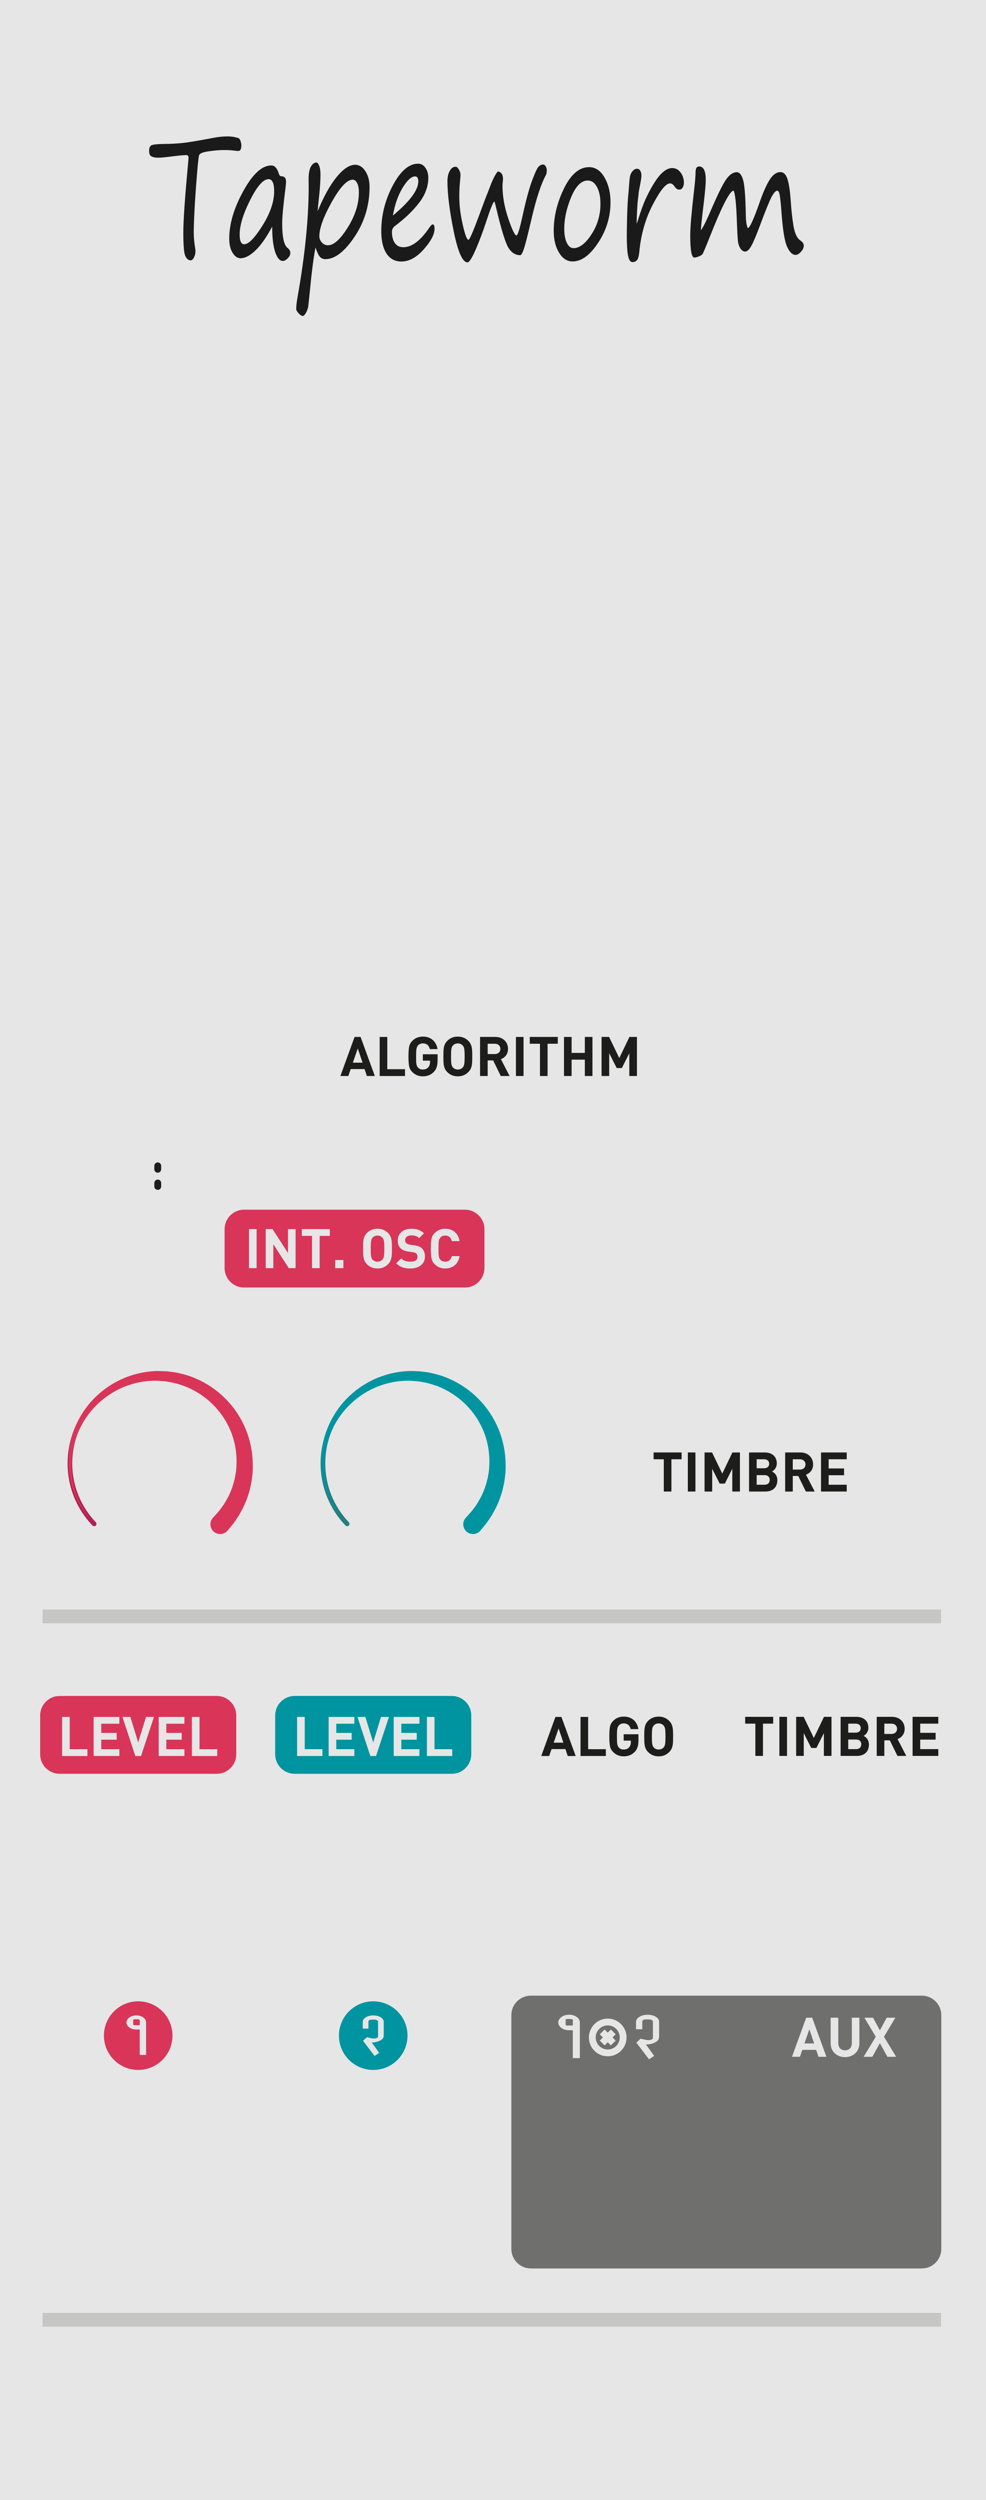 <?xml version="1.0" encoding="UTF-8" standalone="no"?>
<!-- Generator: Adobe Illustrator 16.0.3, SVG Export Plug-In . SVG Version: 6.00 Build 0)  -->

<svg
   xmlns:dc="http://purl.org/dc/elements/1.1/"
   xmlns:cc="http://creativecommons.org/ns#"
   xmlns:rdf="http://www.w3.org/1999/02/22-rdf-syntax-ns#"
   xmlns:svg="http://www.w3.org/2000/svg"
   xmlns="http://www.w3.org/2000/svg"
   xmlns:sodipodi="http://sodipodi.sourceforge.net/DTD/sodipodi-0.dtd"
   xmlns:inkscape="http://www.inkscape.org/namespaces/inkscape"
   version="1.1"
   x="0px"
   y="0px"
   width="150px"
   height="380px"
   viewBox="0 0 150 380"
   enable-background="new 0 0 150 380"
   xml:space="preserve"
   id="svg466"
   sodipodi:docname="Tapeworm.svg"
   inkscape:version="0.92.4 (5da689c313, 2019-01-14)"><defs
   id="defs470" /><sodipodi:namedview
   pagecolor="#ffffff"
   bordercolor="#666666"
   borderopacity="1"
   objecttolerance="10"
   gridtolerance="10"
   guidetolerance="10"
   inkscape:pageopacity="0"
   inkscape:pageshadow="2"
   inkscape:window-width="1366"
   inkscape:window-height="715"
   id="namedview468"
   showgrid="false"
   inkscape:zoom="7.5785761"
   inkscape:cx="75"
   inkscape:cy="334.38495"
   inkscape:window-x="-8"
   inkscape:window-y="-8"
   inkscape:window-maximized="1"
   inkscape:current-layer="faceplate" />
<g
   id="faceplate">
	<rect
   id="background"
   fill="#E6E6E6"
   width="150"
   height="380" />
	
	
	
	
	
	
	
	
	<g
   id="g39">
		<path
   fill="#D83559"
   d="M70.739,183.862H37.125c-1.627,0-2.958,1.331-2.958,2.957v5.917c0,1.626,1.331,2.956,2.958,2.956h33.614    c1.627,0,2.958-1.33,2.958-2.956v-5.917C73.697,185.192,72.366,183.862,70.739,183.862z M39.037,192.749h-1.159v-5.939h1.159    V192.749z M44.969,192.749h-1.035l-2.352-3.645v3.645h-1.159v-5.939h1.034l2.352,3.637v-3.637h1.16V192.749z M50.177,187.845    h-1.552v4.904h-1.159v-4.904h-1.552v-1.035h4.263V187.845z M52.239,192.749h-1.243v-1.234h1.243V192.749z M59.032,192.148    c-0.417,0.417-0.927,0.651-1.602,0.651c-0.676,0-1.194-0.234-1.61-0.651c-0.6-0.6-0.584-1.343-0.584-2.369    c0-1.026-0.016-1.768,0.584-2.369c0.417-0.417,0.934-0.651,1.61-0.651c0.675,0,1.184,0.234,1.602,0.651    c0.6,0.601,0.591,1.343,0.591,2.369C59.623,190.805,59.632,191.549,59.032,192.148z M62.446,192.8    c-0.901,0-1.585-0.191-2.169-0.784l0.751-0.75c0.376,0.375,0.884,0.499,1.434,0.499c0.684,0,1.052-0.259,1.052-0.733    c0-0.208-0.058-0.383-0.185-0.501c-0.116-0.108-0.25-0.167-0.525-0.208l-0.718-0.1c-0.508-0.075-0.883-0.234-1.15-0.493    c-0.284-0.283-0.425-0.667-0.425-1.167c0-1.06,0.783-1.802,2.068-1.802c0.817,0,1.41,0.201,1.918,0.693l-0.734,0.725    c-0.375-0.358-0.825-0.408-1.217-0.408c-0.618,0-0.918,0.342-0.918,0.75c0,0.15,0.051,0.309,0.175,0.425    c0.117,0.109,0.31,0.201,0.55,0.234l0.701,0.1c0.542,0.075,0.884,0.225,1.135,0.458c0.317,0.301,0.458,0.735,0.458,1.261    C64.648,192.148,63.688,192.8,62.446,192.8z M66.995,191.457c0.175,0.208,0.426,0.308,0.742,0.308c0.56,0,0.876-0.334,1.001-0.841    h1.177c-0.201,1.208-1.051,1.876-2.187,1.876c-0.633,0-1.167-0.218-1.602-0.651c-0.259-0.257-0.417-0.559-0.483-0.893    c-0.067-0.333-0.101-0.825-0.101-1.476c0-0.65,0.034-1.142,0.101-1.476c0.066-0.342,0.224-0.634,0.483-0.893    c0.434-0.434,0.968-0.651,1.602-0.651c1.143,0,1.986,0.667,2.187,1.877h-1.177c-0.125-0.509-0.442-0.842-1.001-0.842    c-0.316,0-0.566,0.1-0.742,0.309c-0.242,0.258-0.292,0.525-0.292,1.676C66.703,190.932,66.753,191.198,66.995,191.457z"
   id="path35" />
		<path
   fill="#D83559"
   d="M57.431,187.795c-0.318,0-0.584,0.124-0.751,0.317c-0.224,0.25-0.283,0.525-0.283,1.667    c0,1.144,0.059,1.418,0.283,1.669c0.167,0.191,0.434,0.315,0.751,0.315c0.316,0,0.575-0.124,0.742-0.315    c0.225-0.251,0.292-0.526,0.292-1.669c0-1.142-0.066-1.418-0.292-1.667C58.005,187.919,57.747,187.795,57.431,187.795z"
   id="path37" />
	</g>
	<g
   id="g53">
		<path
   fill="#1D1D1B"
   d="M102.142,221.797v4.905h-1.16v-4.905h-1.55v-1.035h4.262v1.035H102.142z"
   id="path41" />
		<path
   fill="#1D1D1B"
   d="M104.639,226.702v-5.94h1.159v5.94H104.639z"
   id="path43" />
		<path
   fill="#1D1D1B"
   d="M111.404,226.702v-3.462l-1.134,2.253h-0.784l-1.143-2.253v3.462h-1.159v-5.94h1.142l1.552,3.214    l1.543-3.214h1.143v5.94H111.404z"
   id="path45" />
		<path
   fill="#1D1D1B"
   d="M116.438,226.702h-2.485v-5.94h2.385c1.16,0,1.836,0.652,1.836,1.669c0,0.66-0.435,1.084-0.733,1.227    c0.358,0.167,0.816,0.542,0.816,1.335C118.256,226.101,117.497,226.702,116.438,226.702z M116.245,221.797h-1.134v1.367h1.134    c0.493,0,0.769-0.274,0.769-0.683C117.014,222.072,116.738,221.797,116.245,221.797z M116.32,224.208h-1.209v1.461h1.209    c0.526,0,0.776-0.335,0.776-0.736C117.097,224.534,116.847,224.208,116.32,224.208z"
   id="path47" />
		<path
   fill="#1D1D1B"
   d="M122.597,226.702l-1.16-2.368h-0.833v2.368h-1.159v-5.94h2.327c1.209,0,1.926,0.828,1.926,1.82    c0,0.833-0.508,1.351-1.084,1.559l1.326,2.562H122.597z M121.695,221.797h-1.092v1.569h1.092c0.51,0,0.843-0.326,0.843-0.784    C122.538,222.123,122.205,221.797,121.695,221.797z"
   id="path49" />
		<path
   fill="#1D1D1B"
   d="M124.901,226.702v-5.94h3.912v1.035h-2.752v1.395h2.344v1.032h-2.344v1.445h2.752v1.033H124.901z"
   id="path51" />
	</g>
	<rect
   x="6.479"
   y="351.541"
   fill="#C6C6C5"
   width="136.679"
   height="2.091"
   id="rect55" />
	
	<g
   id="g241">
		<path
   fill="#1D1D1B"
   d="M55.812,163.545l-0.351-1.052h-2.11l-0.358,1.052h-1.21l2.161-5.939h0.91l2.168,5.939H55.812z     M54.427,159.358l-0.75,2.16h1.476L54.427,159.358z"
   id="path223" />
		<path
   fill="#1D1D1B"
   d="M57.759,163.545v-5.939h1.16v4.905h2.693v1.034H57.759z"
   id="path225" />
		<path
   fill="#1D1D1B"
   d="M66.003,162.92c-0.459,0.466-1.011,0.675-1.677,0.675c-0.634,0-1.168-0.217-1.602-0.651    c-0.259-0.258-0.418-0.559-0.484-0.893c-0.066-0.333-0.101-0.825-0.101-1.476c0-0.65,0.035-1.142,0.101-1.477    c0.066-0.342,0.225-0.633,0.484-0.892c0.434-0.434,0.968-0.651,1.602-0.651c1.351,0,2.076,0.868,2.235,1.902h-1.167    c-0.143-0.576-0.493-0.867-1.067-0.867c-0.31,0-0.56,0.108-0.743,0.317c-0.217,0.275-0.285,0.492-0.285,1.668    c0,1.168,0.051,1.402,0.285,1.677c0.175,0.209,0.425,0.309,0.743,0.309c0.342,0,0.617-0.109,0.825-0.334    c0.175-0.2,0.267-0.467,0.267-0.792v-0.225h-1.092v-0.968h2.243v0.867C66.569,161.978,66.41,162.486,66.003,162.92z"
   id="path227" />
		<path
   fill="#1D1D1B"
   d="M71.251,162.944c-0.417,0.417-0.926,0.651-1.602,0.651c-0.676,0-1.193-0.233-1.609-0.651    c-0.601-0.6-0.585-1.343-0.585-2.369s-0.016-1.768,0.585-2.369c0.417-0.417,0.933-0.651,1.609-0.651    c0.676,0,1.184,0.234,1.602,0.651c0.601,0.601,0.592,1.343,0.592,2.369S71.853,162.344,71.251,162.944z M70.392,158.908    c-0.166-0.192-0.425-0.317-0.742-0.317c-0.318,0-0.584,0.125-0.75,0.317c-0.225,0.25-0.284,0.526-0.284,1.668    c0,1.143,0.059,1.418,0.284,1.668c0.166,0.192,0.433,0.317,0.75,0.317c0.317,0,0.576-0.125,0.742-0.317    c0.227-0.25,0.292-0.525,0.292-1.668C70.684,159.434,70.618,159.157,70.392,158.908z"
   id="path229" />
		<path
   fill="#1D1D1B"
   d="M76.185,163.545l-1.159-2.369H74.19v2.369h-1.16v-5.939h2.328c1.209,0,1.927,0.826,1.927,1.818    c0,0.834-0.51,1.352-1.084,1.56l1.326,2.562H76.185z M75.283,158.641H74.19v1.568h1.093c0.508,0,0.843-0.325,0.843-0.785    C76.126,158.966,75.792,158.641,75.283,158.641z"
   id="path231" />
		<path
   fill="#1D1D1B"
   d="M78.489,163.545v-5.939h1.159v5.939H78.489z"
   id="path233" />
		<path
   fill="#1D1D1B"
   d="M83.304,158.641v4.905h-1.159v-4.905h-1.553v-1.035h4.263v1.035H83.304z"
   id="path235" />
		<path
   fill="#1D1D1B"
   d="M88.971,163.545v-2.486h-2.012v2.486H85.8v-5.939h1.159v2.428h2.012v-2.428h1.159v5.939H88.971z"
   id="path237" />
		<path
   fill="#1D1D1B"
   d="M95.737,163.545v-3.462l-1.134,2.252h-0.784l-1.143-2.252v3.462h-1.159v-5.939h1.143l1.551,3.212    l1.544-3.212h1.142v5.939H95.737z"
   id="path239" />
	</g>
	<path
   fill="none"
   stroke="#AF2053"
   stroke-width="0.709"
   stroke-linecap="round"
   stroke-miterlimit="10"
   d="M14.32,231.616   c-2.284-2.388-3.686-5.626-3.686-9.191c0-7.346,5.954-13.301,13.301-13.301c7.346,0,13.301,5.955,13.301,13.301   c0,3.563-1.399,6.8-3.682,9.188"
   id="path243" />
	<path
   fill="none"
   stroke="#287C7D"
   stroke-width="0.709"
   stroke-linecap="round"
   stroke-miterlimit="10"
   d="M52.813,231.616   c-2.284-2.388-3.686-5.626-3.686-9.191c0-7.346,5.954-13.301,13.301-13.301c7.345,0,13.301,5.955,13.301,13.301   c0,3.563-1.4,6.8-3.682,9.188"
   id="path245" />
	<path
   fill="#D83559"
   d="M14.32,231.616c0,0-0.164-0.18-0.471-0.516c-0.319-0.324-0.728-0.854-1.216-1.553   c-0.453-0.719-0.996-1.615-1.391-2.744c-0.417-1.117-0.754-2.443-0.817-3.925c-0.079-1.469,0.062-3.093,0.562-4.739   c0.494-1.636,1.345-3.274,2.548-4.723c1.199-1.449,2.75-2.702,4.54-3.589c1.786-0.888,3.811-1.396,5.857-1.444   c0.562,0.019,0.983,0.017,1.499,0.049c0.517,0.073,1.055,0.112,1.558,0.223c1.001,0.212,1.991,0.501,2.917,0.923   c1.865,0.817,3.521,2.031,4.834,3.48c1.318,1.444,2.291,3.121,2.893,4.826c0.607,1.718,0.839,3.415,0.827,5.043   c-0.018,0.375,0.002,0.693-0.047,1.093c-0.049,0.396-0.097,0.782-0.144,1.159c-0.155,0.717-0.273,1.397-0.5,2.011   c-0.375,1.251-0.922,2.26-1.387,3.073c-0.499,0.794-0.927,1.399-1.263,1.776c-0.324,0.387-0.497,0.593-0.497,0.593   c-0.524,0.628-1.457,0.709-2.083,0.186c-0.625-0.525-0.709-1.457-0.185-2.084c0.012-0.015,0.025-0.029,0.039-0.045l0.092-0.1   c0,0,0.146-0.159,0.418-0.457c0.288-0.287,0.65-0.76,1.087-1.379c0.401-0.641,0.892-1.433,1.242-2.438   c0.214-0.486,0.329-1.049,0.488-1.615c0.05-0.279,0.101-0.566,0.154-0.86c0.059-0.289,0.06-0.687,0.095-1.035   c0.069-1.275-0.05-2.755-0.491-4.205c-0.437-1.459-1.192-2.922-2.264-4.218c-1.069-1.296-2.452-2.421-4.049-3.216   c-0.792-0.409-1.649-0.7-2.526-0.933c-0.435-0.118-0.866-0.165-1.303-0.257c-0.448-0.053-0.999-0.077-1.404-0.114   c-1.835-0.045-3.681,0.324-5.349,1.058c-1.671,0.728-3.159,1.813-4.341,3.109c-1.186,1.296-2.062,2.797-2.604,4.325   c-0.547,1.524-0.757,3.075-0.752,4.51c-0.008,1.432,0.258,2.738,0.613,3.849c0.333,1.125,0.826,2.031,1.24,2.765   c0.449,0.714,0.831,1.262,1.135,1.602C14.165,231.429,14.32,231.616,14.32,231.616z"
   id="path247" />
	<path
   fill="#0094A0"
   d="M52.783,231.616c0,0-0.164-0.18-0.471-0.516c-0.319-0.324-0.729-0.854-1.216-1.553   c-0.454-0.719-0.997-1.615-1.391-2.744c-0.417-1.117-0.754-2.443-0.817-3.925c-0.078-1.469,0.062-3.093,0.562-4.739   c0.494-1.636,1.345-3.274,2.548-4.723c1.199-1.449,2.75-2.702,4.54-3.589c1.786-0.888,3.81-1.396,5.857-1.444   c0.562,0.019,0.983,0.017,1.499,0.049c0.517,0.073,1.054,0.112,1.558,0.223c1.001,0.212,1.991,0.501,2.918,0.923   c1.864,0.817,3.521,2.031,4.834,3.48c1.318,1.444,2.292,3.121,2.893,4.826c0.607,1.718,0.84,3.415,0.827,5.043   c-0.018,0.375,0.003,0.693-0.047,1.093c-0.049,0.396-0.097,0.782-0.144,1.159c-0.154,0.717-0.272,1.397-0.5,2.011   c-0.375,1.251-0.922,2.26-1.386,3.073c-0.5,0.794-0.927,1.399-1.264,1.776c-0.324,0.387-0.497,0.593-0.497,0.593   c-0.523,0.628-1.457,0.709-2.083,0.186c-0.625-0.525-0.709-1.457-0.184-2.084c0.012-0.015,0.025-0.029,0.039-0.045l0.092-0.1   c0,0,0.146-0.159,0.417-0.457c0.289-0.287,0.65-0.76,1.087-1.379c0.402-0.641,0.892-1.433,1.242-2.438   c0.214-0.486,0.329-1.049,0.488-1.615c0.05-0.279,0.101-0.566,0.154-0.86c0.059-0.289,0.06-0.687,0.095-1.035   c0.069-1.275-0.05-2.755-0.491-4.205c-0.437-1.459-1.192-2.922-2.264-4.218c-1.069-1.296-2.453-2.421-4.049-3.216   c-0.792-0.409-1.649-0.7-2.527-0.933c-0.435-0.118-0.866-0.165-1.303-0.257c-0.448-0.053-1-0.077-1.404-0.114   c-1.835-0.045-3.681,0.324-5.349,1.058c-1.671,0.728-3.159,1.813-4.341,3.109c-1.186,1.296-2.062,2.797-2.604,4.325   c-0.547,1.524-0.757,3.075-0.751,4.51c-0.008,1.432,0.257,2.738,0.613,3.849c0.333,1.125,0.826,2.031,1.24,2.765   c0.449,0.714,0.83,1.262,1.135,1.602C52.628,231.429,52.783,231.616,52.783,231.616z"
   id="path249" />
	<path
   fill="#D83559"
   d="M32.983,257.772H9.068c-1.627,0-2.958,1.331-2.958,2.957v5.915c0,1.628,1.331,2.958,2.958,2.958h23.915   c1.627,0,2.958-1.33,2.958-2.958v-5.915C35.94,259.104,34.61,257.772,32.983,257.772z M13.299,266.898H9.446v-5.939h1.159v4.906   h2.694V266.898z M18.157,261.994h-2.753v1.394h2.344v1.033h-2.344v1.444h2.753v1.033h-3.912v-5.939h3.912V261.994z M21.454,266.898   h-0.867l-1.96-5.939h1.201l1.193,3.872l1.193-3.872h1.209L21.454,266.898z M28.055,261.994h-2.752v1.394h2.343v1.033h-2.343v1.444   h2.752v1.033h-3.912v-5.939h3.912V261.994z M33.045,266.898h-3.853v-5.939h1.159v4.906h2.694V266.898z"
   id="path251" />
	<path
   fill="#0094A0"
   d="M68.736,257.772H44.821c-1.627,0-2.958,1.331-2.958,2.957v5.915c0,1.628,1.331,2.958,2.958,2.958h23.915   c1.627,0,2.958-1.33,2.958-2.958v-5.915C71.694,259.104,70.363,257.772,68.736,257.772z M49.052,266.898h-3.854v-5.939h1.16v4.906   h2.694V266.898z M53.91,261.994h-2.753v1.394H53.5v1.033h-2.343v1.444h2.753v1.033h-3.912v-5.939h3.912V261.994z M57.207,266.898   h-0.868l-1.96-5.939h1.202l1.192,3.872l1.193-3.872h1.209L57.207,266.898z M63.808,261.994h-2.753v1.394h2.344v1.033h-2.344v1.444   h2.753v1.033h-3.912v-5.939h3.912V261.994z M68.798,266.898h-3.854v-5.939h1.159v4.906h2.695V266.898z"
   id="path253" />
	<g
   id="g267">
		<path
   fill="#1D1D1B"
   d="M116.072,261.98v4.904h-1.159v-4.904h-1.551v-1.035h4.263v1.035H116.072z"
   id="path255" />
		<path
   fill="#1D1D1B"
   d="M118.569,266.885v-5.939h1.159v5.939H118.569z"
   id="path257" />
		<path
   fill="#1D1D1B"
   d="M125.335,266.885v-3.462l-1.134,2.253h-0.784l-1.143-2.253v3.462h-1.159v-5.939h1.142l1.552,3.213    l1.544-3.213h1.142v5.939H125.335z"
   id="path259" />
		<path
   fill="#1D1D1B"
   d="M130.368,266.885h-2.485v-5.939h2.385c1.16,0,1.836,0.651,1.836,1.668c0,0.661-0.434,1.084-0.733,1.228    c0.358,0.167,0.817,0.542,0.817,1.334C132.188,266.283,131.428,266.885,130.368,266.885z M130.176,261.98h-1.134v1.367h1.134    c0.493,0,0.769-0.275,0.769-0.683C130.944,262.255,130.669,261.98,130.176,261.98z M130.251,264.391h-1.209v1.461h1.209    c0.526,0,0.776-0.334,0.776-0.735C131.027,264.717,130.777,264.391,130.251,264.391z"
   id="path261" />
		<path
   fill="#1D1D1B"
   d="M136.527,266.885l-1.159-2.368h-0.834v2.368h-1.159v-5.939h2.327c1.209,0,1.927,0.827,1.927,1.819    c0,0.833-0.509,1.351-1.084,1.559l1.325,2.562H136.527z M135.627,261.98h-1.093v1.568h1.093c0.509,0,0.842-0.326,0.842-0.784    C136.469,262.306,136.136,261.98,135.627,261.98z"
   id="path263" />
		<path
   fill="#1D1D1B"
   d="M138.833,266.885v-5.939h3.912v1.035h-2.753v1.394h2.344v1.033h-2.344v1.444h2.753v1.033H138.833z"
   id="path265" />
	</g>
	<rect
   x="6.479"
   y="244.643"
   fill="#C6C6C5"
   width="136.679"
   height="2.088"
   id="rect269" />
	<g
   id="g279">
		<path
   fill="#1D1D1B"
   d="M86.367,266.898l-0.351-1.051h-2.109l-0.358,1.051h-1.211l2.161-5.939h0.909l2.168,5.939H86.367z     M84.982,262.712l-0.75,2.159h1.476L84.982,262.712z"
   id="path271" />
		<path
   fill="#1D1D1B"
   d="M88.314,266.898v-5.939h1.159v4.906h2.693v1.033H88.314z"
   id="path273" />
		<path
   fill="#1D1D1B"
   d="M96.559,266.273c-0.46,0.467-1.011,0.677-1.678,0.677c-0.633,0-1.167-0.219-1.601-0.652    c-0.259-0.257-0.418-0.559-0.484-0.893c-0.066-0.332-0.101-0.825-0.101-1.476c0-0.649,0.034-1.143,0.101-1.477    c0.066-0.343,0.226-0.634,0.484-0.893c0.434-0.435,0.968-0.65,1.601-0.65c1.352,0,2.077,0.868,2.235,1.901h-1.167    c-0.143-0.574-0.493-0.866-1.068-0.866c-0.31,0-0.559,0.108-0.742,0.316c-0.217,0.274-0.284,0.492-0.284,1.668    c0,1.168,0.051,1.402,0.284,1.678c0.175,0.207,0.425,0.308,0.742,0.308c0.343,0,0.618-0.108,0.825-0.335    c0.176-0.199,0.268-0.466,0.268-0.79v-0.227h-1.093v-0.968h2.244v0.868C97.125,265.332,96.966,265.839,96.559,266.273z"
   id="path275" />
		<path
   fill="#1D1D1B"
   d="M101.807,266.298c-0.417,0.418-0.926,0.652-1.602,0.652s-1.192-0.234-1.609-0.652    c-0.601-0.6-0.585-1.343-0.585-2.368c0-1.026-0.016-1.769,0.585-2.369c0.417-0.416,0.934-0.65,1.609-0.65s1.185,0.234,1.602,0.65    c0.602,0.601,0.592,1.343,0.592,2.369C102.398,264.955,102.408,265.698,101.807,266.298z M100.947,262.262    c-0.166-0.192-0.425-0.316-0.742-0.316s-0.584,0.124-0.75,0.316c-0.226,0.25-0.285,0.525-0.285,1.668    c0,1.144,0.06,1.419,0.285,1.669c0.166,0.191,0.433,0.316,0.75,0.316s0.576-0.125,0.742-0.316c0.226-0.25,0.292-0.525,0.292-1.669    C101.239,262.787,101.173,262.512,100.947,262.262z"
   id="path277" />
	</g>
	<g
   id="g285">
		<polygon
   fill="#D83559"
   points="21.175,306.951 20.953,306.917 20.778,306.917 20.43,306.917 20.312,306.951 20.265,307.024     20.265,307.685 20.297,307.771 20.405,307.817 20.753,307.817 20.953,307.817 21.206,307.817 21.257,307.795 21.257,307.735     21.257,307.024 21.212,306.988   "
   id="polygon281" />
		<path
   fill="#D83559"
   d="M21.024,304.183c-2.879,0-5.214,2.335-5.214,5.216s2.335,5.216,5.214,5.216    c2.881,0,5.216-2.335,5.216-5.216S23.906,304.183,21.024,304.183z M22.221,312.33h-0.964v-3.861h-0.518    c-0.204,0-0.391-0.021-0.568-0.071c-0.171-0.042-0.334-0.124-0.489-0.233c-0.152-0.11-0.261-0.232-0.334-0.367    c-0.069-0.133-0.11-0.273-0.11-0.418c0-0.13,0.041-0.259,0.11-0.383c0.073-0.129,0.175-0.244,0.32-0.351    c0.139-0.105,0.295-0.188,0.479-0.24c0.102-0.024,0.202-0.045,0.283-0.058c0.096-0.018,0.198-0.021,0.31-0.021    c0.139,0,0.238,0.002,0.297,0.01c0.063,0.008,0.169,0.034,0.32,0.081c0.153,0.045,0.295,0.114,0.43,0.212    c0.139,0.094,0.25,0.206,0.322,0.337c0.076,0.13,0.112,0.267,0.112,0.411V312.33z"
   id="path283" />
	</g>
	<path
   fill="#0094A0"
   d="M56.779,304.183c-2.881,0-5.216,2.335-5.216,5.216s2.335,5.216,5.216,5.216s5.216-2.335,5.216-5.216   S59.66,304.183,56.779,304.183z M58.374,309.41c0,0.146-0.047,0.283-0.136,0.422c-0.092,0.114-0.226,0.219-0.396,0.306   c-0.169,0.094-0.365,0.165-0.583,0.219c-0.216,0.055-0.453,0.081-0.711,0.081l1.146,1.579l-0.711,0.477l-1.756-2.307l0.583-0.546   l0.898,0.191h0.32c0.114-0.014,0.206-0.036,0.273-0.062c0.069-0.026,0.118-0.058,0.149-0.088l0.065-0.148v-2.295   c-0.02-0.055-0.037-0.087-0.057-0.105c-0.039-0.039-0.088-0.071-0.157-0.103l-0.057-0.012l-0.055-0.024h-0.059l-0.055-0.022h-0.151   h-0.146c-0.145,0-0.249,0-0.31,0c-0.084,0-0.155,0.015-0.22,0.041c-0.069,0.028-0.118,0.062-0.157,0.102l-0.041,0.139v1.078h-0.866   v-1.07c0-0.12,0.039-0.236,0.118-0.342c0.075-0.106,0.189-0.208,0.348-0.304c0.149-0.096,0.293-0.161,0.434-0.193   c0.149-0.037,0.267-0.062,0.358-0.076c0.102-0.016,0.208-0.022,0.322-0.022c0.22,0,0.426,0.022,0.617,0.067   c0.188,0.047,0.363,0.114,0.52,0.206c0.155,0.092,0.269,0.193,0.347,0.308c0.037,0.053,0.067,0.112,0.089,0.173   c0.022,0.062,0.037,0.127,0.037,0.196V309.41z"
   id="path287" />
	<g
   id="g297">
		<polygon
   fill="#6F6F6E"
   points="122.379,310.588 123.855,310.588 123.13,308.429   "
   id="polygon289" />
		<polygon
   fill="#6F6F6E"
   points="87.054,306.914 86.816,306.876 86.616,306.876 86.24,306.876 86.103,306.914 86.053,306.992     86.053,307.722 86.091,307.813 86.206,307.864 86.591,307.864 86.809,307.864 87.091,307.864 87.142,307.838 87.142,307.774     87.142,306.99 87.092,306.951   "
   id="polygon291" />
		<path
   fill="#6F6F6E"
   d="M140.24,303.324H80.75c-1.627,0-2.958,1.331-2.958,2.957v35.547c0,1.628,1.331,2.959,2.958,2.959h59.49    c1.627,0,2.958-1.331,2.958-2.959v-35.547C143.198,304.655,141.867,303.324,140.24,303.324z M88.206,312.821h-1.064v-4.244h-0.563    c-0.225,0-0.434-0.024-0.625-0.075c-0.193-0.049-0.372-0.137-0.539-0.257c-0.166-0.122-0.29-0.257-0.369-0.403    s-0.119-0.3-0.119-0.461c0-0.141,0.04-0.283,0.119-0.42c0.079-0.138,0.195-0.267,0.351-0.385c0.154-0.116,0.332-0.206,0.531-0.265    c0.109-0.024,0.214-0.045,0.313-0.062c0.101-0.018,0.213-0.026,0.338-0.026c0.151,0,0.259,0.004,0.326,0.013    c0.066,0.008,0.184,0.038,0.351,0.09c0.167,0.049,0.325,0.126,0.476,0.231c0.149,0.104,0.267,0.229,0.351,0.371    c0.083,0.141,0.125,0.291,0.125,0.452V312.821z M92.454,312.54c-1.58,0-2.864-1.283-2.864-2.864c0-1.579,1.284-2.865,2.864-2.865    c1.581,0,2.865,1.286,2.865,2.865C95.319,311.257,94.035,312.54,92.454,312.54z M100.265,309.612c0,0.161-0.05,0.315-0.15,0.465    c-0.101,0.126-0.244,0.238-0.433,0.34c-0.188,0.1-0.4,0.18-0.638,0.238c-0.238,0.06-0.498,0.088-0.782,0.088l1.258,1.736    l-0.782,0.521l-1.929-2.533l0.639-0.601l0.989,0.214h0.351c0.126-0.019,0.226-0.041,0.301-0.071    c0.074-0.028,0.129-0.062,0.162-0.094l0.075-0.165v-2.522c-0.024-0.06-0.046-0.096-0.062-0.114    c-0.041-0.041-0.101-0.079-0.175-0.114l-0.063-0.012l-0.062-0.024h-0.063l-0.062-0.027h-0.163h-0.161c-0.159,0-0.272,0-0.339,0    c-0.093,0-0.173,0.017-0.244,0.045c-0.071,0.031-0.128,0.067-0.169,0.11l-0.05,0.155v1.182h-0.952v-1.172    c0-0.135,0.044-0.261,0.132-0.379c0.087-0.116,0.215-0.229,0.382-0.332c0.167-0.106,0.327-0.178,0.481-0.214    c0.155-0.039,0.287-0.065,0.395-0.082c0.109-0.018,0.226-0.026,0.351-0.026c0.242,0,0.468,0.026,0.677,0.075    c0.208,0.052,0.398,0.127,0.569,0.227s0.299,0.214,0.382,0.338c0.042,0.06,0.074,0.123,0.1,0.189    c0.025,0.067,0.038,0.139,0.038,0.212V309.612z M124.515,312.615l-0.351-1.051h-2.109l-0.359,1.051h-1.21l2.161-5.939h0.909    l2.168,5.939H124.515z M130.74,310.58c0,1.262-0.968,2.087-2.187,2.087c-1.216,0-2.184-0.825-2.184-2.087v-3.904h1.159v3.863    c0,0.685,0.399,1.093,1.024,1.093c0.626,0,1.035-0.408,1.035-1.093v-3.863h1.151V310.58z M135.006,312.615l-1.151-2.067    l-1.142,2.067h-1.326l1.843-3.044l-1.727-2.896h1.317l1.034,1.92l1.043-1.92h1.31l-1.727,2.896l1.851,3.044H135.006z"
   id="path293" />
		<path
   fill="#6F6F6E"
   d="M92.454,307.846c-1.008,0-1.829,0.821-1.829,1.83c0,1.008,0.821,1.829,1.829,1.829    c1.009,0,1.83-0.821,1.83-1.829C94.284,308.667,93.463,307.846,92.454,307.846z M92.932,310.884l-0.478-0.477l-0.477,0.477    l-0.731-0.731l0.477-0.477l-0.477-0.475l0.731-0.732l0.476,0.476l0.478-0.478l0.731,0.731l-0.476,0.478l0.477,0.477    L92.932,310.884z"
   id="path295" />
	</g>
	<g
   id="g301">
		<path
   fill="#1D1D1B"
   d="M23.999,180.849c-0.289,0-0.521-0.233-0.521-0.521v-0.521c0-0.289,0.233-0.521,0.521-0.521    c0.288,0,0.521,0.233,0.521,0.521v0.521C24.52,180.616,24.287,180.849,23.999,180.849z M23.999,178.241    c-0.289,0-0.521-0.233-0.521-0.521v-0.522c0-0.288,0.233-0.521,0.521-0.521c0.288,0,0.521,0.233,0.521,0.521v0.522    C24.52,178.007,24.287,178.241,23.999,178.241z"
   id="path299" />
	</g>
	<path
   fill="none"
   stroke="#000000"
   stroke-linecap="round"
   stroke-miterlimit="10"
   stroke-dasharray="0.5,2"
   d="M23.963,170.797"
   id="path303" />
	
	<g
   id="g329">
		
	</g>
	
	
	
	
	
	
	
	<g
   id="g405">
		<path
   d="M46.546,18.375v-3.03c0-0.44-0.109-0.769-0.325-0.985c-0.217-0.216-0.512-0.325-0.885-0.325    c-0.36,0-0.655,0.106-0.885,0.32s-0.345,0.517-0.345,0.91v3.11h-0.72v-3.03c0-0.44-0.108-0.769-0.325-0.985    c-0.217-0.216-0.512-0.325-0.885-0.325c-0.374,0-0.672,0.11-0.895,0.33c-0.224,0.22-0.335,0.546-0.335,0.98v3.03h-0.72v-4.92h0.72    v0.54c0.173-0.2,0.378-0.35,0.615-0.45s0.495-0.15,0.775-0.15c0.34,0,0.639,0.068,0.895,0.205    c0.257,0.137,0.462,0.342,0.615,0.615c0.387-0.546,0.927-0.82,1.62-0.82c0.267,0,0.506,0.04,0.72,0.12s0.396,0.193,0.55,0.34    c0.353,0.34,0.53,0.797,0.53,1.37v3.15H46.546z"
   id="path379" />
		<path
   d="M49.466,16.105c0,0.54,0.122,0.958,0.365,1.255c0.244,0.297,0.605,0.445,1.085,0.445c0.287,0,0.525-0.045,0.715-0.135    s0.381-0.231,0.575-0.425l0.49,0.43c-0.127,0.127-0.252,0.237-0.375,0.33c-0.124,0.094-0.257,0.172-0.4,0.235    c-0.144,0.063-0.299,0.111-0.465,0.145c-0.167,0.034-0.354,0.05-0.56,0.05c-0.327,0-0.623-0.05-0.89-0.15    c-0.267-0.1-0.494-0.253-0.68-0.46s-0.33-0.468-0.43-0.785c-0.1-0.316-0.15-0.691-0.15-1.125c0-0.807,0.18-1.428,0.54-1.865    c0.36-0.437,0.854-0.655,1.48-0.655c0.646,0,1.145,0.212,1.495,0.635c0.35,0.424,0.525,1.009,0.525,1.755v0.32H49.466z     M52.076,15.565c-0.007-0.1-0.013-0.187-0.02-0.26s-0.015-0.14-0.025-0.2c-0.01-0.06-0.025-0.118-0.045-0.175    s-0.043-0.119-0.07-0.185c-0.106-0.227-0.258-0.407-0.455-0.54c-0.197-0.133-0.429-0.2-0.695-0.2s-0.499,0.067-0.695,0.2    c-0.197,0.133-0.349,0.313-0.455,0.54c-0.033,0.066-0.059,0.128-0.075,0.185s-0.03,0.115-0.04,0.175    c-0.01,0.06-0.017,0.127-0.02,0.2c-0.004,0.073-0.009,0.16-0.015,0.26H52.076z"
   id="path381" />
		<path
   d="M55.695,18.375c-0.213,0-0.398-0.035-0.555-0.105c-0.157-0.07-0.287-0.165-0.39-0.285c-0.104-0.12-0.182-0.26-0.235-0.42    c-0.054-0.16-0.08-0.33-0.08-0.51v-3.05h-0.62v-0.55h0.62v-1.51h0.72v1.51h1.05v0.55h-1.05v3.03c0,0.227,0.053,0.403,0.16,0.53    c0.106,0.127,0.277,0.19,0.51,0.19h0.38v0.62H55.695z"
   id="path383" />
		<path
   d="M60.425,18.375v-0.47c-0.193,0.194-0.396,0.33-0.61,0.41s-0.483,0.12-0.81,0.12c-0.34,0-0.613-0.034-0.82-0.1    c-0.207-0.066-0.397-0.183-0.57-0.35c-0.126-0.12-0.22-0.268-0.28-0.445s-0.09-0.362-0.09-0.555c0-0.44,0.147-0.787,0.44-1.04    c0.293-0.253,0.716-0.38,1.27-0.38h1.47v-0.47c0-0.36-0.095-0.63-0.285-0.81c-0.19-0.18-0.515-0.27-0.975-0.27    c-0.313,0-0.56,0.043-0.74,0.13c-0.18,0.087-0.347,0.233-0.5,0.44l-0.49-0.45c0.213-0.286,0.455-0.481,0.725-0.585    c0.27-0.103,0.608-0.155,1.015-0.155c0.667,0,1.162,0.14,1.485,0.42c0.323,0.28,0.485,0.687,0.485,1.22v3.34H60.425z     M60.425,16.105h-1.37c-0.74,0-1.11,0.29-1.11,0.87c0,0.287,0.09,0.499,0.27,0.635c0.18,0.137,0.47,0.205,0.87,0.205    c0.207,0,0.4-0.018,0.58-0.055c0.18-0.036,0.35-0.128,0.51-0.275c0.167-0.16,0.25-0.443,0.25-0.85V16.105z"
   id="path385" />
		<path
   d="M71.705,18.375v-3.03c0-0.44-0.108-0.769-0.325-0.985c-0.216-0.216-0.512-0.325-0.885-0.325    c-0.359,0-0.654,0.106-0.885,0.32s-0.345,0.517-0.345,0.91v3.11h-0.721v-3.03c0-0.44-0.108-0.769-0.324-0.985    c-0.217-0.216-0.512-0.325-0.886-0.325c-0.373,0-0.671,0.11-0.895,0.33c-0.224,0.22-0.335,0.546-0.335,0.98v3.03h-0.72v-4.92h0.72    v0.54c0.173-0.2,0.378-0.35,0.615-0.45c0.236-0.1,0.495-0.15,0.774-0.15c0.34,0,0.639,0.068,0.896,0.205    c0.256,0.137,0.461,0.342,0.614,0.615c0.387-0.546,0.927-0.82,1.62-0.82c0.267,0,0.507,0.04,0.721,0.12    c0.213,0.08,0.396,0.193,0.55,0.34c0.354,0.34,0.53,0.797,0.53,1.37v3.15H71.705z"
   id="path387" />
		<path
   d="M77.936,15.916c0,0.38-0.039,0.738-0.115,1.075c-0.076,0.336-0.238,0.631-0.486,0.885c-0.172,0.173-0.375,0.31-0.609,0.41    c-0.232,0.1-0.5,0.15-0.799,0.15c-0.301,0-0.567-0.05-0.801-0.15c-0.233-0.1-0.437-0.237-0.609-0.41    c-0.127-0.126-0.229-0.265-0.306-0.415c-0.076-0.15-0.137-0.307-0.18-0.47c-0.043-0.164-0.073-0.335-0.09-0.515    c-0.017-0.18-0.025-0.367-0.025-0.56c0-0.38,0.037-0.738,0.11-1.075c0.073-0.336,0.236-0.631,0.49-0.885    c0.173-0.173,0.376-0.31,0.609-0.41s0.5-0.15,0.801-0.15c0.299,0,0.567,0.05,0.799,0.15c0.234,0.1,0.438,0.237,0.609,0.41    c0.254,0.253,0.418,0.548,0.49,0.885C77.898,15.177,77.936,15.536,77.936,15.916z M77.215,15.916c0-0.28-0.02-0.558-0.061-0.835    c-0.039-0.277-0.148-0.505-0.33-0.685c-0.24-0.24-0.539-0.36-0.899-0.36c-0.354,0-0.65,0.12-0.891,0.36    c-0.18,0.18-0.291,0.408-0.335,0.685c-0.043,0.277-0.064,0.555-0.064,0.835c0,0.14,0.003,0.28,0.01,0.42s0.023,0.277,0.05,0.41    s0.066,0.258,0.12,0.375s0.127,0.222,0.22,0.315c0.24,0.24,0.537,0.36,0.891,0.36c0.36,0,0.659-0.12,0.899-0.36    c0.182-0.187,0.291-0.417,0.33-0.69C77.195,16.472,77.215,16.195,77.215,15.916z"
   id="path389" />
		<path
   d="M82.416,18.375v-0.59c-0.207,0.26-0.422,0.433-0.645,0.52c-0.225,0.086-0.477,0.13-0.756,0.13    c-0.254,0-0.482-0.039-0.689-0.115c-0.207-0.076-0.377-0.181-0.51-0.315c-0.248-0.253-0.408-0.565-0.486-0.935    c-0.076-0.37-0.115-0.755-0.115-1.155c0-0.2,0.01-0.398,0.025-0.595c0.018-0.196,0.047-0.385,0.09-0.565    c0.043-0.18,0.105-0.35,0.186-0.51c0.08-0.16,0.18-0.3,0.301-0.42c0.133-0.133,0.303-0.238,0.51-0.315    c0.207-0.076,0.436-0.115,0.689-0.115c0.279,0,0.529,0.042,0.75,0.125s0.434,0.251,0.641,0.505v-2.77h0.719v7.12H82.416z     M82.406,15.916c0-0.24-0.014-0.473-0.041-0.7c-0.025-0.227-0.082-0.426-0.17-0.6c-0.086-0.173-0.211-0.313-0.375-0.42    c-0.162-0.106-0.379-0.16-0.645-0.16c-0.273,0-0.49,0.053-0.65,0.16c-0.16,0.107-0.285,0.247-0.375,0.42s-0.148,0.373-0.174,0.6    c-0.027,0.227-0.041,0.46-0.041,0.7c0,0.24,0.014,0.474,0.041,0.7c0.025,0.227,0.084,0.426,0.174,0.6    c0.09,0.174,0.215,0.313,0.375,0.42c0.16,0.107,0.377,0.16,0.65,0.16c0.266,0,0.482-0.053,0.645-0.16    c0.164-0.106,0.289-0.246,0.375-0.42c0.088-0.173,0.145-0.373,0.17-0.6C82.393,16.389,82.406,16.155,82.406,15.916z"
   id="path391" />
		<path
   d="M88.035,18.375v-0.55c-0.174,0.2-0.379,0.352-0.615,0.455c-0.236,0.104-0.494,0.155-0.775,0.155    c-0.539,0-0.963-0.153-1.27-0.46c-0.174-0.173-0.301-0.375-0.381-0.605s-0.119-0.488-0.119-0.775v-3.14h0.721v3.03    c0,0.44,0.105,0.769,0.318,0.985c0.215,0.216,0.508,0.325,0.881,0.325s0.672-0.11,0.895-0.33c0.225-0.22,0.336-0.546,0.336-0.98    v-3.03h0.719v4.92H88.035z"
   id="path393" />
		<path
   d="M91.775,18.375c-0.434,0-0.75-0.125-0.951-0.375c-0.199-0.25-0.299-0.562-0.299-0.935v-5.81h0.719v5.78    c0,0.24,0.047,0.42,0.141,0.54c0.094,0.12,0.268,0.18,0.52,0.18h0.391v0.62H91.775z"
   id="path395" />
		<path
   d="M96.275,18.375v-0.47c-0.193,0.194-0.396,0.33-0.609,0.41c-0.215,0.08-0.484,0.12-0.811,0.12    c-0.34,0-0.613-0.034-0.82-0.1s-0.396-0.183-0.57-0.35c-0.127-0.12-0.219-0.268-0.279-0.445s-0.09-0.362-0.09-0.555    c0-0.44,0.146-0.787,0.439-1.04c0.293-0.253,0.717-0.38,1.27-0.38h1.471v-0.47c0-0.36-0.096-0.63-0.285-0.81    c-0.189-0.18-0.516-0.27-0.975-0.27c-0.314,0-0.561,0.043-0.74,0.13c-0.18,0.087-0.346,0.233-0.5,0.44l-0.49-0.45    c0.213-0.286,0.455-0.481,0.725-0.585c0.271-0.103,0.609-0.155,1.016-0.155c0.666,0,1.162,0.14,1.484,0.42    c0.324,0.28,0.486,0.687,0.486,1.22v3.34H96.275z M96.275,16.105h-1.369c-0.74,0-1.111,0.29-1.111,0.87    c0,0.287,0.09,0.499,0.271,0.635c0.18,0.137,0.469,0.205,0.869,0.205c0.207,0,0.4-0.018,0.58-0.055    c0.18-0.036,0.35-0.128,0.51-0.275c0.166-0.16,0.25-0.443,0.25-0.85V16.105z"
   id="path397" />
		<path
   d="M100.125,18.375c-0.213,0-0.398-0.035-0.555-0.105s-0.287-0.165-0.391-0.285c-0.104-0.12-0.182-0.26-0.234-0.42    s-0.08-0.33-0.08-0.51v-3.05h-0.619v-0.55h0.619v-1.51h0.721v1.51h1.049v0.55h-1.049v3.03c0,0.227,0.053,0.403,0.16,0.53    c0.105,0.127,0.275,0.19,0.51,0.19h0.379v0.62H100.125z"
   id="path399" />
		<path
   d="M105.824,15.916c0,0.38-0.039,0.738-0.115,1.075c-0.076,0.336-0.238,0.631-0.484,0.885    c-0.174,0.173-0.377,0.31-0.609,0.41c-0.234,0.1-0.5,0.15-0.801,0.15s-0.566-0.05-0.801-0.15c-0.232-0.1-0.436-0.237-0.609-0.41    c-0.127-0.126-0.229-0.265-0.305-0.415s-0.137-0.307-0.18-0.47c-0.043-0.164-0.074-0.335-0.09-0.515    c-0.018-0.18-0.025-0.367-0.025-0.56c0-0.38,0.037-0.738,0.109-1.075c0.074-0.336,0.236-0.631,0.49-0.885    c0.174-0.173,0.377-0.31,0.609-0.41c0.234-0.1,0.5-0.15,0.801-0.15s0.566,0.05,0.801,0.15c0.232,0.1,0.436,0.237,0.609,0.41    c0.254,0.253,0.416,0.548,0.49,0.885C105.787,15.177,105.824,15.536,105.824,15.916z M105.105,15.916    c0-0.28-0.021-0.558-0.061-0.835c-0.041-0.277-0.15-0.505-0.33-0.685c-0.24-0.24-0.541-0.36-0.9-0.36    c-0.354,0-0.65,0.12-0.891,0.36c-0.18,0.18-0.291,0.408-0.334,0.685s-0.064,0.555-0.064,0.835c0,0.14,0.002,0.28,0.01,0.42    c0.006,0.14,0.023,0.277,0.049,0.41c0.027,0.133,0.066,0.258,0.121,0.375c0.053,0.117,0.127,0.222,0.219,0.315    c0.24,0.24,0.537,0.36,0.891,0.36c0.359,0,0.66-0.12,0.9-0.36c0.18-0.187,0.289-0.417,0.33-0.69    C105.084,16.472,105.105,16.195,105.105,15.916z"
   id="path401" />
		<path
   d="M110.115,14.396c-0.135-0.133-0.262-0.227-0.381-0.28c-0.119-0.054-0.277-0.08-0.471-0.08c-0.18,0-0.342,0.033-0.49,0.1    c-0.146,0.067-0.27,0.16-0.369,0.28s-0.178,0.26-0.234,0.42s-0.086,0.333-0.086,0.52v3.02h-0.719v-4.92h0.719v0.6    c0.133-0.207,0.326-0.369,0.576-0.485c0.25-0.116,0.518-0.175,0.805-0.175c0.232,0,0.445,0.033,0.635,0.1    c0.189,0.066,0.371,0.187,0.545,0.36L110.115,14.396z"
   id="path403" />
	</g>
<rect
   style="fill:#e6e6e6;fill-opacity:1;stroke:#e6e6e6;stroke-opacity:1"
   id="rect476"
   width="73.53"
   height="9.78"
   x="39.119"
   y="10.719"
   ry="0.501" /><g
   aria-label="Tapeworm"
   style="font-style:normal;font-variant:normal;font-weight:normal;font-stretch:normal;font-size:18.667px;line-height:1.25;font-family:'Segoe Print';-inkscape-font-specification:'Segoe Print';letter-spacing:0px;word-spacing:0px;fill:#1a1a1a;fill-opacity:1;stroke:none"
   id="text480"
   transform="matrix(1,0,0,1.404,-1.304,15.656)"><path
     d="m 24.09,5.613 q -0.1,-0.182 -0.1,-0.456 0,-0.41 0.292,-0.556 0.301,-0.146 1.777,-0.164 1.814,-0.009 3.254,-0.128 1.449,-0.128 4.457,-0.538 1.139,-0.155 2.169,-0.155 0.52,0 0.984,0.064 0.474,0.064 0.665,0.128 0.201,0.055 0.319,0.328 0.118,0.264 0.118,0.41 0,0.647 -0.456,0.647 -0.301,0 -0.82,-0.055 -0.529,-0.046 -1.431,-0.046 -0.93,0 -2.26,0.137 -1.322,0.128 -1.467,0.428 -0.146,0.301 -0.483,3.555 -0.328,3.254 -0.328,4.849 0,0.738 0.228,1.704 0.036,0.182 0.036,0.219 0,0.401 -0.219,0.72 -0.219,0.328 -0.529,0.328 -0.474,0 -0.793,-0.456 -0.31,-0.456 -0.31,-2.552 0,-1.987 0.757,-7.757 0.036,-0.31 0.036,-0.319 0,-0.31 -0.337,-0.31 -0.547,0 -2.087,0.137 -1.54,0.146 -2.197,0.146 -0.984,0 -1.276,-0.31 z"
     id="path482"
     inkscape:connector-curvature="0" /><path
     d="m 42.711,13.378 q -1.276,1.714 -2.525,2.57 -1.249,0.857 -2.288,0.857 -0.702,0 -1.212,-0.592 -0.51,-0.592 -0.51,-1.522 0,-2.397 2.142,-5.159 2.142,-2.771 4.257,-2.771 0.766,0 1.139,0.875 0.118,0.292 0.374,0.292 0.729,0 0.729,0.565 0,0.283 -0.091,0.775 -0.492,2.689 -0.492,3.792 0,2.206 0.839,2.643 0.401,0.219 0.401,0.538 0,0.283 -0.392,0.565 -0.392,0.292 -0.757,0.292 -0.702,0 -1.158,-0.966 -0.456,-0.966 -0.456,-2.753 z M 42.155,8.247 q -1.203,0 -2.798,2.26 -1.595,2.251 -1.595,3.737 0,1.048 0.693,1.048 1.003,0 2.78,-2.023 1.777,-2.023 1.777,-3.719 0,-1.303 -0.857,-1.303 z"
     id="path484"
     inkscape:connector-curvature="0" /><path
     d="m 49.301,15.639 q -0.447,1.641 -0.839,4.603 l -0.255,1.723 q -0.064,0.365 -0.337,0.72 -0.273,0.365 -0.501,0.365 -0.283,0 -0.647,-0.292 -0.355,-0.283 -0.355,-0.456 0,-0.501 0.228,-1.385 1.668,-6.736 1.668,-11.831 l -0.009,-0.766 q -0.018,-0.984 0.346,-1.431 0.365,-0.447 0.839,-0.447 0.219,0 0.419,0.346 0.201,0.337 0.201,0.966 0,0.884 -0.182,2.142 -0.237,1.586 -0.246,1.823 1.358,-2.37 2.88,-3.701 1.522,-1.331 2.826,-1.331 0.921,0 1.549,0.693 0.638,0.684 0.638,1.704 0,2.971 -2.279,5.396 -2.279,2.424 -4.439,2.424 -0.538,0 -0.857,-0.273 -0.31,-0.273 -0.647,-0.993 z m 5.66,-7.337 q -1.285,0 -3.181,2.406 -1.896,2.406 -1.896,3.746 0,0.328 0.374,0.638 0.374,0.31 0.948,0.31 1.303,0 2.999,-1.923 1.695,-1.932 1.695,-3.792 0,-0.665 -0.273,-1.021 -0.264,-0.365 -0.665,-0.365 z"
     id="path486"
     inkscape:connector-curvature="0" /><path
     d="m 67.411,13.606 q 0,0.93 -1.65,2.242 -1.641,1.312 -3.391,1.312 -1.467,0 -2.27,-0.866 -0.793,-0.866 -0.793,-2.415 0,-2.607 1.759,-4.958 1.759,-2.352 3.846,-2.352 0.684,0 1.112,0.447 0.438,0.447 0.438,1.076 0,1.404 -1.376,2.689 -1.376,1.285 -3.682,2.525 -0.474,0.246 -0.474,0.638 0,0.757 0.438,1.212 0.438,0.456 1.294,0.456 1.96,0 4.001,-2.169 0.301,-0.301 0.456,-0.301 0.292,0 0.292,0.465 z m -6.335,-1.422 q 3.865,-2.297 3.865,-3.691 0,-0.547 -0.492,-0.547 -0.839,0 -1.896,1.23 -1.048,1.23 -1.477,3.008 z"
     id="path488"
     inkscape:connector-curvature="0" /><path
     d="m 76.526,10.662 q -0.255,0.009 -1.23,2.124 -0.802,1.741 -1.641,3.108 -0.839,1.358 -1.23,1.358 -1.13,0 -2.096,-3.354 -0.957,-3.363 -0.957,-5.414 0,-0.665 0.328,-1.103 0.337,-0.438 0.793,-0.474 0.064,-0.009 0.228,0.009 0.164,0.009 0.401,0.301 0.237,0.283 0.237,0.556 v 0.036 q 0,0.109 -0.1,0.911 -0.082,0.592 -0.082,1.449 0,1.358 0.52,2.999 0.52,1.641 0.875,1.641 0.255,0 1.686,-2.771 0.902,-1.759 1.294,-2.424 l 0.292,-0.547 q 0.629,-1.203 1.194,-1.659 0.784,0.1 0.784,0.784 0,0.228 -0.036,0.383 -0.036,0.155 -0.036,0.383 0,1.686 0.875,3.536 0.875,1.841 1.249,1.841 0.273,0 0.866,-1.932 0.802,-2.625 1.477,-3.938 0.684,-1.312 1.003,-1.559 0.319,-0.246 0.72,-0.246 0.228,0 0.383,0.201 0.164,0.191 0.164,0.419 0,0.337 -0.1,0.465 -1.13,1.486 -2.169,4.639 -0.884,2.707 -1.212,3.4 -0.328,0.693 -0.547,0.693 -1.103,0 -1.805,-0.802 -0.702,-0.811 -1.859,-4.293 -0.137,-0.41 -0.264,-0.72 z"
     id="path490"
     inkscape:connector-curvature="0" /><path
     d="m 88.411,17.152 q -1.249,0 -2.06,-0.948 -0.811,-0.948 -0.811,-2.342 0,-2.352 1.577,-4.63 1.586,-2.288 3.792,-2.288 1.458,0 2.361,1.121 0.911,1.121 0.911,2.671 0,2.37 -1.878,4.393 -1.868,2.023 -3.892,2.023 z m -1.267,-3.527 q 0,0.921 0.383,1.504 0.392,0.583 1.03,0.583 1.358,0 2.725,-1.486 1.367,-1.495 1.367,-3.318 0,-1.121 -0.529,-1.814 -0.52,-0.702 -1.404,-0.702 -1.467,0 -2.525,1.805 -1.048,1.796 -1.048,3.427 z"
     id="path492"
     inkscape:connector-curvature="0" /><path
     d="m 98.164,13.077 q 0.091,-0.164 0.219,-0.456 0.62,-1.422 1.139,-2.224 0.52,-0.811 1.139,-1.549 0.629,-0.738 1.139,-1.121 0.52,-0.383 0.939,-0.529 0.419,-0.155 0.811,-0.155 0.793,0 1.294,0.483 0.501,0.474 0.501,1.112 0,0.283 -0.182,0.51 -0.173,0.228 -0.538,0.228 -0.383,0 -0.702,-0.337 -0.328,-0.337 -0.684,-0.337 -0.948,0 -2.625,2.297 -1.677,2.297 -2.042,5.059 -0.091,0.711 -0.346,0.939 -0.255,0.228 -0.72,0.228 -0.447,0 -0.647,-0.665 -0.201,-0.665 -0.201,-2.242 0,-0.428 0.046,-1.887 0.055,-1.723 0.219,-2.78 0.027,-0.173 0.091,-0.811 0.064,-0.702 0.155,-0.975 0.1,-0.273 0.392,-0.51 0.301,-0.237 0.647,-0.237 0.337,0 0.501,0.219 0.173,0.21 0.173,0.456 0,0.355 -0.182,1.003 -0.21,0.72 -0.246,0.993 -0.027,0.31 -0.1,0.647 -0.091,0.392 -0.182,2.06 l -0.009,0.337 z"
     id="path494"
     inkscape:connector-curvature="0" /><path
     d="m 112.902,9.486 q -0.848,0.018 -3.628,5.022 -0.939,1.686 -1.094,1.841 -0.155,0.146 -0.574,0.264 -0.41,0.118 -0.684,0.118 -0.611,0 -0.611,-2.379 0,-1.34 0.574,-4.849 0.237,-1.422 0.237,-2.033 0,-0.602 0.538,-0.602 1.012,0 1.012,1.458 0,0.684 -0.337,2.68 -0.392,2.279 -0.401,2.771 0.565,-0.547 1.659,-2.397 1.549,-2.534 2.279,-3.208 0.738,-0.684 1.522,-0.684 0.592,0 0.939,0.793 0.355,0.793 0.428,3.783 0.018,0.747 0.137,1.112 0.118,0.365 0.173,0.365 0.428,0 1.859,-2.917 0.766,-1.54 1.486,-2.342 0.729,-0.802 1.613,-0.802 0.738,0 1.076,0.766 0.337,0.757 0.483,2.251 0.137,1.513 0.419,2.771 0.292,1.258 1.057,1.613 0.52,0.246 0.52,0.574 0,0.319 -0.438,0.656 -0.438,0.337 -0.802,0.337 -0.729,0 -1.303,-0.893 -0.574,-0.893 -0.866,-3.865 -0.128,-1.194 -0.246,-1.695 -0.118,-0.501 -0.374,-0.501 -0.383,0 -0.911,0.729 -0.52,0.729 -1.686,2.962 -0.911,1.741 -1.385,2.324 -0.465,0.574 -0.902,0.574 -0.392,0 -0.702,-0.31 -0.31,-0.319 -0.392,-0.757 -0.082,-0.447 -0.173,-2.178 -0.137,-2.88 -0.501,-3.354 z"
     id="path496"
     inkscape:connector-curvature="0" /></g></g>
<g
   id="decoupe"
   display="none">
	
		<path
   display="inline"
   fill="none"
   stroke="#E42320"
   stroke-width="0.283"
   stroke-linecap="round"
   stroke-linejoin="round"
   stroke-miterlimit="10"
   d="   M17.414,371.108c0.07,2.6,2.19,4.719,4.805,4.719s4.733-2.119,4.733-4.733s-2.119-4.731-4.733-4.731s-4.734,2.117-4.734,4.731"
   id="path408" />
	
		<path
   display="inline"
   fill="none"
   stroke="#E42320"
   stroke-width="0.283"
   stroke-linecap="round"
   stroke-linejoin="round"
   stroke-miterlimit="10"
   d="   M17.414,8.768c0.07,2.602,2.19,4.721,4.805,4.721s4.733-2.119,4.733-4.732c0-2.614-2.119-4.733-4.733-4.733   s-4.734,2.119-4.734,4.733"
   id="path410" />
	
		<path
   display="inline"
   fill="none"
   stroke="#E42320"
   stroke-width="0.283"
   stroke-linecap="round"
   stroke-linejoin="round"
   stroke-miterlimit="10"
   d="   M63.519,98.695c0.107,6.105,5.074,11.071,11.203,11.071c6.128,0,11.095-4.966,11.095-11.092c0-6.126-4.967-11.092-11.095-11.092   c-6.129,0-11.096,4.966-11.096,11.092"
   id="path412" />
	
		<path
   display="inline"
   fill="none"
   stroke="#E42320"
   stroke-width="0.283"
   stroke-linecap="round"
   stroke-linejoin="round"
   stroke-miterlimit="10"
   d="   M14.409,222.689c0.117,5.147,4.355,9.386,9.584,9.386c5.229,0,9.469-4.238,9.469-9.465c0-5.229-4.239-9.467-9.469-9.467   c-5.229,0-9.467,4.238-9.467,9.467"
   id="path414" />
	
		<path
   display="inline"
   fill="none"
   stroke="#E42320"
   stroke-width="0.283"
   stroke-linecap="round"
   stroke-linejoin="round"
   stroke-miterlimit="10"
   d="   M52.871,222.689c0.118,5.147,4.357,9.386,9.585,9.386c5.231,0,9.47-4.238,9.47-9.465c0-5.229-4.238-9.467-9.47-9.467   c-5.228,0-9.467,4.238-9.467,9.467"
   id="path416" />
	
		<path
   display="inline"
   fill="none"
   stroke="#E42320"
   stroke-width="0.283"
   stroke-linecap="round"
   stroke-linejoin="round"
   stroke-miterlimit="10"
   d="   M103.108,193.381c0.03,6.072,4.999,11.038,11.126,11.038c6.128,0,11.097-4.966,11.097-11.093c0-6.126-4.969-11.092-11.097-11.092   c-6.127,0-11.096,4.966-11.096,11.092"
   id="path418" />
	
		<path
   display="inline"
   fill="none"
   stroke="#E42320"
   stroke-width="0.283"
   stroke-linecap="round"
   stroke-linejoin="round"
   stroke-miterlimit="10"
   d="   M67.153,70.389c0.024,4.056,3.4,7.433,7.568,7.433c4.166,0,7.545-3.377,7.545-7.542c0-4.166-3.379-7.542-7.545-7.542   c-4.168,0-7.544,3.377-7.544,7.542"
   id="path420" />
	
		<path
   display="inline"
   fill="none"
   stroke="#E42320"
   stroke-width="0.283"
   stroke-linecap="round"
   stroke-linejoin="round"
   stroke-miterlimit="10"
   d="   M16.298,189.875c0.015,4.149,3.459,7.593,7.707,7.593c4.25,0,7.693-3.443,7.693-7.691c0-4.247-3.443-7.69-7.693-7.69   c-4.248,0-7.692,3.443-7.692,7.69"
   id="path422" />
	
		<path
   display="inline"
   fill="none"
   stroke="#E42320"
   stroke-width="0.283"
   stroke-linecap="round"
   stroke-linejoin="round"
   stroke-miterlimit="10"
   d="   M19.294,170.962c0.113,2.416,2.167,4.469,4.699,4.469c2.534,0,4.587-2.053,4.587-4.585c0-2.532-2.053-4.584-4.587-4.584   c-2.533,0-4.586,2.053-4.586,4.584"
   id="path424" />
	
		<path
   display="inline"
   fill="none"
   stroke="#E42320"
   stroke-width="0.283"
   stroke-linecap="round"
   stroke-linejoin="round"
   stroke-miterlimit="10"
   d="   M11.401,285.438c0.018,5.186,4.323,9.491,9.632,9.491c5.312,0,9.616-4.306,9.616-9.613c0-5.31-4.304-9.613-9.616-9.613   c-5.31,0-9.614,4.304-9.614,9.613"
   id="path426" />
	
		<path
   display="inline"
   fill="none"
   stroke="#E42320"
   stroke-width="0.283"
   stroke-linecap="round"
   stroke-linejoin="round"
   stroke-miterlimit="10"
   d="   M47.106,285.438c0.113,5.186,4.417,9.491,9.729,9.491c5.31,0,9.615-4.306,9.615-9.613c0-5.31-4.305-9.613-9.615-9.613   c-5.312,0-9.616,4.304-9.616,9.613"
   id="path428" />
	
		<path
   display="inline"
   fill="none"
   stroke="#E42320"
   stroke-width="0.283"
   stroke-linecap="round"
   stroke-linejoin="round"
   stroke-miterlimit="10"
   d="   M82.938,285.438c0.082,5.186,4.388,9.491,9.696,9.491c5.313,0,9.617-4.306,9.617-9.613c0-5.31-4.304-9.613-9.617-9.613   c-5.309,0-9.614,4.304-9.614,9.613"
   id="path430" />
	
		<path
   display="inline"
   fill="none"
   stroke="#E42320"
   stroke-width="0.283"
   stroke-linecap="round"
   stroke-linejoin="round"
   stroke-miterlimit="10"
   d="   M118.769,285.438c0.052,5.186,4.357,9.491,9.668,9.491s9.616-4.306,9.616-9.613c0-5.31-4.306-9.613-9.616-9.613   s-9.616,4.304-9.616,9.613"
   id="path432" />
	
		<path
   display="inline"
   fill="none"
   stroke="#E42320"
   stroke-width="0.283"
   stroke-linecap="round"
   stroke-linejoin="round"
   stroke-miterlimit="10"
   d="   M11.401,328.525c0.018,5.285,4.323,9.588,9.632,9.588c5.312,0,9.616-4.303,9.616-9.612c0-5.309-4.304-9.611-9.616-9.611   c-5.31,0-9.614,4.303-9.614,9.611"
   id="path434" />
	
		<path
   display="inline"
   fill="none"
   stroke="#E42320"
   stroke-width="0.283"
   stroke-linecap="round"
   stroke-linejoin="round"
   stroke-miterlimit="10"
   d="   M47.106,328.525c0.113,5.285,4.417,9.588,9.729,9.588c5.31,0,9.615-4.303,9.615-9.612c0-5.309-4.305-9.611-9.615-9.611   c-5.312,0-9.616,4.303-9.616,9.611"
   id="path436" />
	<g
   display="inline"
   id="g442">
		
			<path
   fill="none"
   stroke="#E42320"
   stroke-width="0.283"
   stroke-linecap="round"
   stroke-linejoin="round"
   stroke-miterlimit="10"
   d="    M82.938,328.525c0.082,5.285,4.388,9.588,9.696,9.588c5.313,0,9.617-4.303,9.617-9.612c0-5.309-4.304-9.611-9.617-9.611    c-5.309,0-9.614,4.303-9.614,9.611"
   id="path438" />
		
			<path
   fill="none"
   stroke="#E42320"
   stroke-width="0.283"
   stroke-linecap="round"
   stroke-linejoin="round"
   stroke-miterlimit="10"
   d="    M118.769,328.525c0.052,5.285,4.357,9.588,9.668,9.588s9.616-4.303,9.616-9.612c0-5.309-4.306-9.611-9.616-9.611    s-9.616,4.303-9.616,9.611"
   id="path440" />
	</g>
	
		<path
   display="inline"
   fill="none"
   stroke="#E42320"
   stroke-width="0.283"
   stroke-linecap="round"
   stroke-linejoin="round"
   stroke-miterlimit="10"
   d="   M122.653,8.768c0.043,2.602,2.164,4.721,4.777,4.721c2.615,0,4.735-2.119,4.735-4.732c0-2.614-2.12-4.733-4.735-4.733   c-2.613,0-4.734,2.119-4.734,4.733"
   id="path444" />
	
		<path
   display="inline"
   fill="none"
   stroke="#E42320"
   stroke-width="0.283"
   stroke-linecap="round"
   stroke-linejoin="round"
   stroke-miterlimit="10"
   d="   M122.653,371.108c0.043,2.6,2.164,4.719,4.777,4.719c2.615,0,4.735-2.119,4.735-4.733s-2.12-4.731-4.735-4.731   c-2.613,0-4.734,2.117-4.734,4.731"
   id="path446" />
	
		<rect
   display="inline"
   fill="none"
   stroke="#E42320"
   stroke-width="0.283"
   stroke-linecap="round"
   stroke-linejoin="round"
   stroke-miterlimit="10"
   width="149.635"
   height="380"
   id="rect448" />
</g>
<g
   id="widgets"
   display="none">
	
		<rect
   id="PJ301_6_"
   x="9.761"
   y="273.818"
   display="inline"
   fill="none"
   stroke="#000000"
   stroke-miterlimit="10"
   width="22.992"
   height="22.996" />
	
		<rect
   id="PJ301_1_"
   x="45.283"
   y="273.818"
   display="inline"
   fill="none"
   stroke="#000000"
   stroke-miterlimit="10"
   width="22.992"
   height="22.996" />
	
		<rect
   id="PJ301_2_"
   x="81.199"
   y="273.818"
   display="inline"
   fill="none"
   stroke="#000000"
   stroke-miterlimit="10"
   width="22.992"
   height="22.996" />
	
		<rect
   id="PJ301_3_"
   x="116.914"
   y="273.818"
   display="inline"
   fill="none"
   stroke="#000000"
   stroke-miterlimit="10"
   width="22.992"
   height="22.996" />
	
		<rect
   id="PJ301_8_"
   x="9.761"
   y="317.004"
   display="inline"
   fill="none"
   stroke="#000000"
   stroke-miterlimit="10"
   width="22.992"
   height="22.996" />
	
		<rect
   id="PJ301_7_"
   x="45.283"
   y="317.004"
   display="inline"
   fill="none"
   stroke="#000000"
   stroke-miterlimit="10"
   width="22.992"
   height="22.996" />
	
		<rect
   id="PJ301_5_"
   x="81.199"
   y="317.004"
   display="inline"
   fill="none"
   stroke="#000000"
   stroke-miterlimit="10"
   width="22.992"
   height="22.996" />
	
		<rect
   id="PJ301_4_"
   x="116.914"
   y="317.004"
   display="inline"
   fill="none"
   stroke="#000000"
   stroke-miterlimit="10"
   width="22.992"
   height="22.996" />
	
		<rect
   id="TrimPot_1_"
   x="14.938"
   y="213.449"
   display="inline"
   fill="none"
   stroke="#000000"
   stroke-miterlimit="10"
   width="17.994"
   height="17.997" />
	
		<rect
   id="TrimPot_2_"
   x="53.432"
   y="213.449"
   display="inline"
   fill="none"
   stroke="#000000"
   stroke-miterlimit="10"
   width="17.994"
   height="17.997" />
	
		<rect
   id="Rogan6"
   x="29.668"
   y="53.675"
   display="inline"
   fill="none"
   stroke="#000000"
   stroke-miterlimit="10"
   width="90"
   height="90" />
	
		<rect
   id="Rogan_5_"
   x="94.726"
   y="173.328"
   display="inline"
   fill="none"
   stroke="#000000"
   stroke-miterlimit="10"
   width="38.987"
   height="39.996" />
	
		<rect
   id="TL1105_2_"
   x="15.999"
   y="181.781"
   display="inline"
   fill="none"
   stroke="#000000"
   stroke-miterlimit="10"
   width="16"
   height="15.999" />
	
		<rect
   id="SmallLight_1_"
   x="20.499"
   y="167.347"
   display="inline"
   fill="none"
   stroke="#000000"
   stroke-miterlimit="10"
   width="7"
   height="7" />
</g>
</svg>
